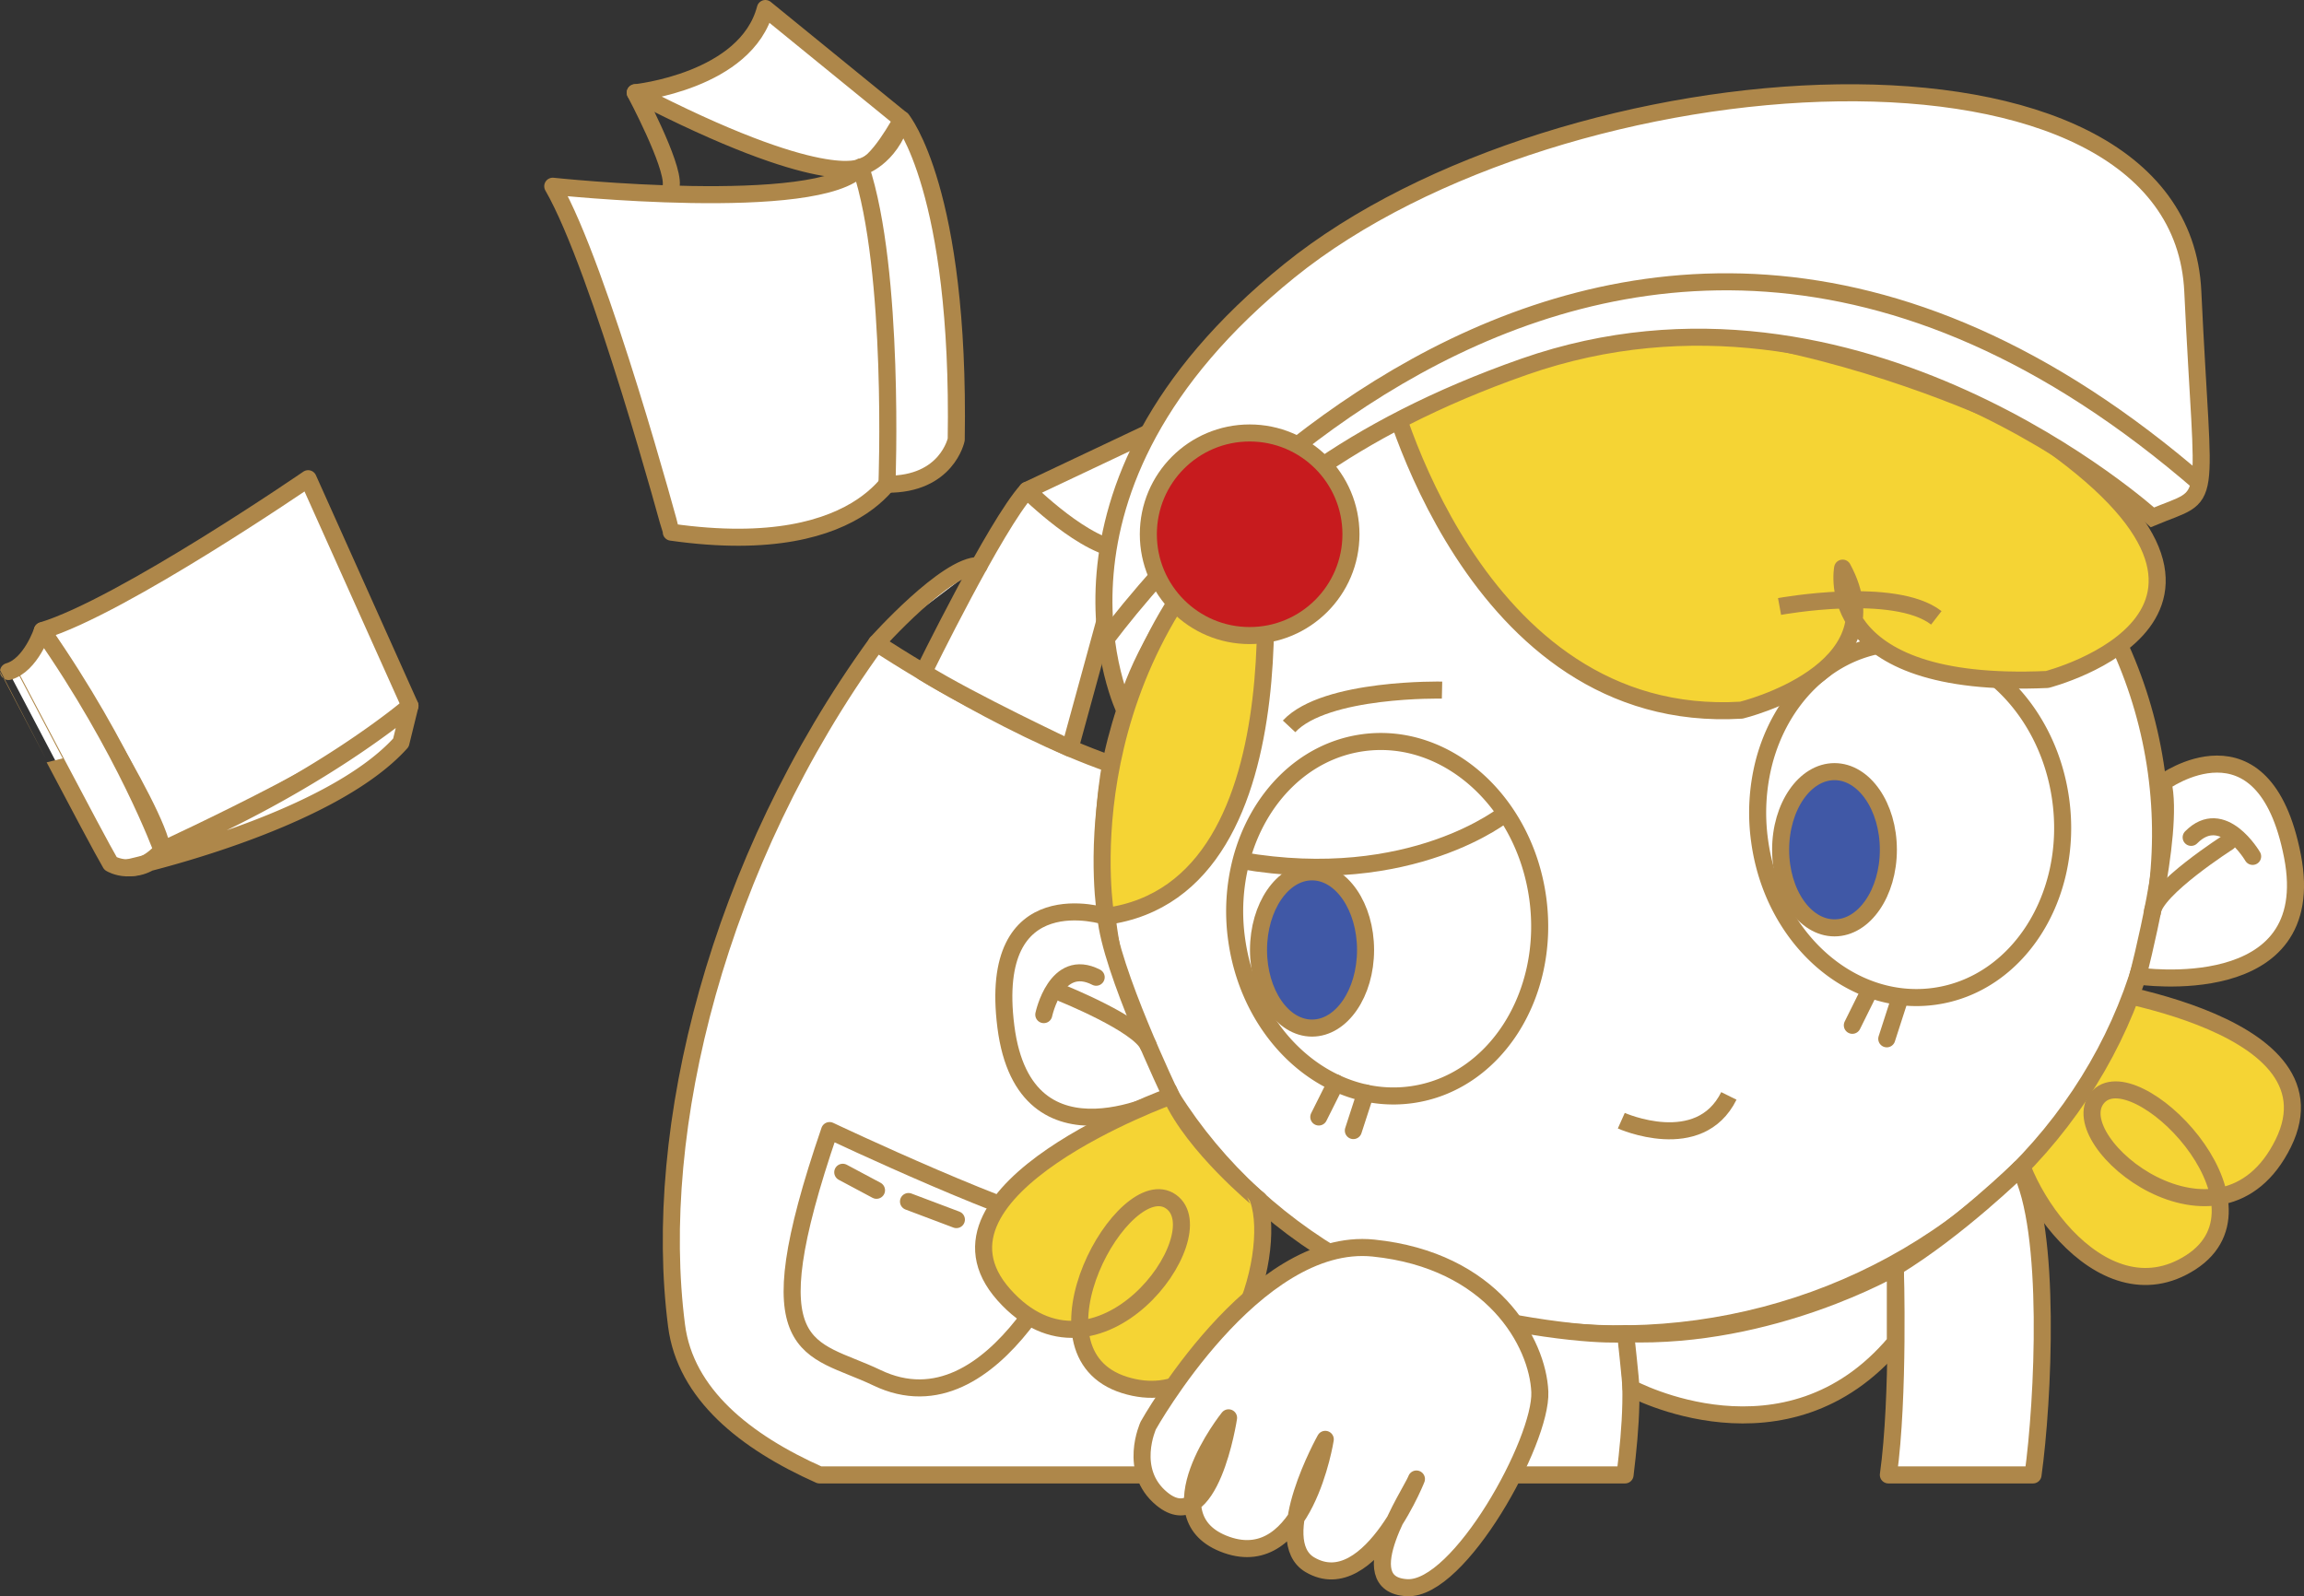 <svg xmlns="http://www.w3.org/2000/svg" viewBox="0 0 405.49 280.96"><rect x="0" y="0" width="405.49" height="280.96" fill="#333333" stroke="none"/><defs><style>.cls-1,.cls-6{fill:#f5d434;}.cls-1,.cls-2,.cls-3,.cls-4,.cls-5,.cls-6,.cls-7,.cls-8{stroke:#ae874a;stroke-width:3px;}.cls-1,.cls-2,.cls-4,.cls-5,.cls-7,.cls-8{stroke-miterlimit:10;}.cls-2,.cls-3,.cls-7{fill:#fff;}.cls-3,.cls-6,.cls-7{stroke-linecap:round;}.cls-3,.cls-6{stroke-linejoin:round;}.cls-4{fill:none;}.cls-5{fill:#4058a6;}.cls-8{fill:#c71b1e;}</style></defs><title>资源 1</title><g id="图层_2" data-name="图层 2"><g id="图层_2-2" data-name="图层 2"><path class="cls-1" d="M364.41,173.39s48.39,5.67,37.42,27.87-39.09-.21-32.72-8,32.6,18.49,16.48,28.92S353.5,207.76,354.18,197C354.18,197,362.91,183,364.41,173.39Z"/><ellipse class="cls-2" cx="287.06" cy="148.57" rx="93.32" ry="86.05" transform="translate(-17.59 40.57) rotate(-7.84)"/><path class="cls-3" d="M260.39,259.61H286c1.05-8.66,1.64-16.63.08-24.85,0,0-7.77.76-25.71-3.07C260.39,231.69,261.42,247.34,260.39,259.61Z"/><path class="cls-4" d="M270.63,158.06c2.36,17.11-7.59,32.61-22.23,34.63s-28.4-10.22-30.76-27.33a35.63,35.63,0,0,1,.79-13.89c2.87-10.92,10.95-19.29,21.44-20.74C254.5,128.72,268.27,141,270.63,158.06Z"/><path class="cls-4" d="M265,143.14s-16.5,13.53-46.57,8.33"/><ellipse class="cls-5" cx="230.91" cy="167.21" rx="9.42" ry="13.75"/><path class="cls-4" d="M357.6,126.68s-17.06,12.67-47.13,7.47"/><path class="cls-2" d="M362.67,140.74c2.36,17.11-7.59,32.61-22.23,34.63S312,165.15,309.68,148a35.84,35.84,0,0,1,.79-13.89c2.87-10.92,11-19.29,21.44-20.73C346.54,111.4,360.31,123.64,362.67,140.74Z"/><ellipse class="cls-5" cx="322.86" cy="149.57" rx="9.48" ry="13.75"/><path class="cls-4" d="M285.34,197.26s13.73,6.13,18.93-4.36"/><path class="cls-6" d="M244.14,67.25s14.67,60.64,62.33,57.75c0,0,27.73-6.72,17.82-25,0,0-4.18,21.42,36,19.6,0,0,46.12-11.85-4-44.65C356.3,75,287.79,40.37,244.14,67.25Z"/><path class="cls-3" d="M144.22,259.61h61.93l15.33-48.49c-36.12-28.35-26-76.63-26-76.63-19.13-6.66-41.21-21.29-41.21-21.29-27.93,38.52-39.67,85.5-35.2,120.13C120.62,245.38,131.15,253.78,144.22,259.61Z"/><path class="cls-4" d="M253.79,121.47s-20.54-.45-26.92,6.38"/><path class="cls-4" d="M313.19,106.75s20.21-3.72,27.59,2"/><path class="cls-2" d="M194.62,161.3s-20.93-6.78-17.59,19.43S206.1,192.9,206.1,192.9,195.35,170.47,194.62,161.3Z"/><path class="cls-7" d="M183.7,178.59s2.15-10.21,9.22-6.58"/><path class="cls-7" d="M187,174.86s13.44,5.41,15.08,9.15"/><path class="cls-2" d="M380.67,137.75s17.75-13,22.79,12.94-27.21,21.1-27.21,21.1S382.85,146.68,380.67,137.75Z"/><path class="cls-7" d="M396.45,150.74s-5.24-9-10.82-3.35"/><path class="cls-7" d="M392.14,148.24s-12.95,8.27-13.34,12.33"/><path class="cls-3" d="M111.8,16.32s19.55-2,22.9-14.82l24,19.55s-4.47,8.38-7.27,8.38C151.46,29.43,144.76,33.38,111.8,16.32Z"/><path class="cls-3" d="M97.28,32.78s46.92,5,54.18-3.35c0,0,11.73,19,7.27,51.4,0,0-5.21,17.87-40.59,12.84C118.14,93.67,105.66,47.31,97.28,32.78Z"/><path class="cls-3" d="M168.29,77.37s-1.62,7.95-12.19,7.86c0,0,1.45-37.52-4.64-55.8,0,0,5.11-1.38,7.27-8.38C158.73,21.05,169,33.45,168.29,77.37Z"/><path class="cls-3" d="M111.8,16.32s6.7,12.56,6.34,16.26"/><path class="cls-3" d="M180.76,86.3s10.49,9.94,17.12,10.49l-9.57,34.92s-17.52-8.23-25.78-13.37C162.53,118.34,175.24,92.37,180.76,86.3Z"/><path class="cls-3" d="M202.09,76.21,180.76,86.3s10.49,10.49,17.12,10.49Z"/><path class="cls-2" d="M198,125.1s-19-38.71,28.92-77.44,156.72-46,159,3.65c1.86,39.75,3.91,35.14-7.11,39.75,0,0-51.81-47.05-110.54-26.52C205.78,86.4,198,125.1,198,125.1Z"/><path class="cls-4" d="M223.58,163.74h0Z"/><path class="cls-4" d="M226.55,159v0Z"/><path class="cls-4" d="M314.82,146.66h0Z"/><path class="cls-4" d="M317.79,141.92v0Z"/><path class="cls-3" d="M154.26,113.2s12.35-13.85,18.06-13.66"/><path class="cls-3" d="M146,199s34.25,16.22,43.77,17.28c0,0-14.26,36.45-35.49,26.2C142.44,236.82,132.27,239.06,146,199Z"/><path class="cls-3" d="M148.32,206.34l5.94,3.17Z"/><path class="cls-3" d="M159.89,211.49l8.43,3.18Z"/><path class="cls-3" d="M174.09,216.32l9.61,3.26Z"/><path class="cls-4" d="M192.92,114.88S278.18-9.6,387.39,85.23"/><path class="cls-1" d="M221.48,88.68s10.11,67.71-26.86,72.62C194.62,161.3,187.31,120,221.48,88.68Z"/><circle class="cls-8" cx="219.93" cy="94.04" r="17.83"/><path class="cls-1" d="M206.1,192.9s-45.89,16.48-29.43,35,37.64-10.57,29.43-16.39-26.53,26.48-8.22,32.26,27.11-22.43,23.6-32.63C221.48,211.12,210.1,201.79,206.1,192.9Z"/><path class="cls-3" d="M332.34,259.61H357.8c1.81-13,3.29-43.27-2.33-53.92,0,0-10.85,10.63-21.9,17.36C333.57,223.05,334.27,245.8,332.34,259.61Z"/><path class="cls-3" d="M202.09,250.91s18.65-33.38,39.63-31.23S270.64,236.37,271,245s-14.15,34.93-23.36,34.46c-10.22-.52.64-16.62,1.59-19,.87-2.17-7.94,21.32-18.71,14.95-7.21-4.27,2.72-22.06,2.72-22.06s-3.64,23.41-17.36,18.57.34-22.36.34-22.36-3.2,21.28-11.74,14.26C198.43,258.85,202.09,250.91,202.09,250.91Z"/><path class="cls-3" d="M287.05,244.34s27.3,14.8,46.52-8.07V223.05s-21.67,12.59-47.47,11.71C286.1,234.76,287,243,287.05,244.34Z"/><path class="cls-3" d="M28.53,149.62s40.69-18.69,43.62-25.41L54.23,84.26S21.52,106.72,7.45,111C7.45,111,27.93,142.76,28.53,149.62Z"/><path class="cls-3" d="M19.46,152s4.49,2.8,9.07-2.35c0,0-6.43-17.67-21.08-38.63,0,0-2,6.06-5.95,7.18C1.5,118.17,16.94,147.73,19.46,152Z"/><path class="cls-3" d="M22.65,152.72s35.14-7.77,47.91-22l1.59-6.47s-16,13.8-43.62,25.41A6.64,6.64,0,0,1,22.65,152.72Z"/><path class="cls-3" d="M235.1,190.61l-3,6Z"/><path class="cls-3" d="M240.33,192.38,238.18,199Z"/><path class="cls-3" d="M329,174.42l-3,6.05Z"/><path class="cls-3" d="M334.21,176.19l-2.15,6.66Z"/></g></g></svg>